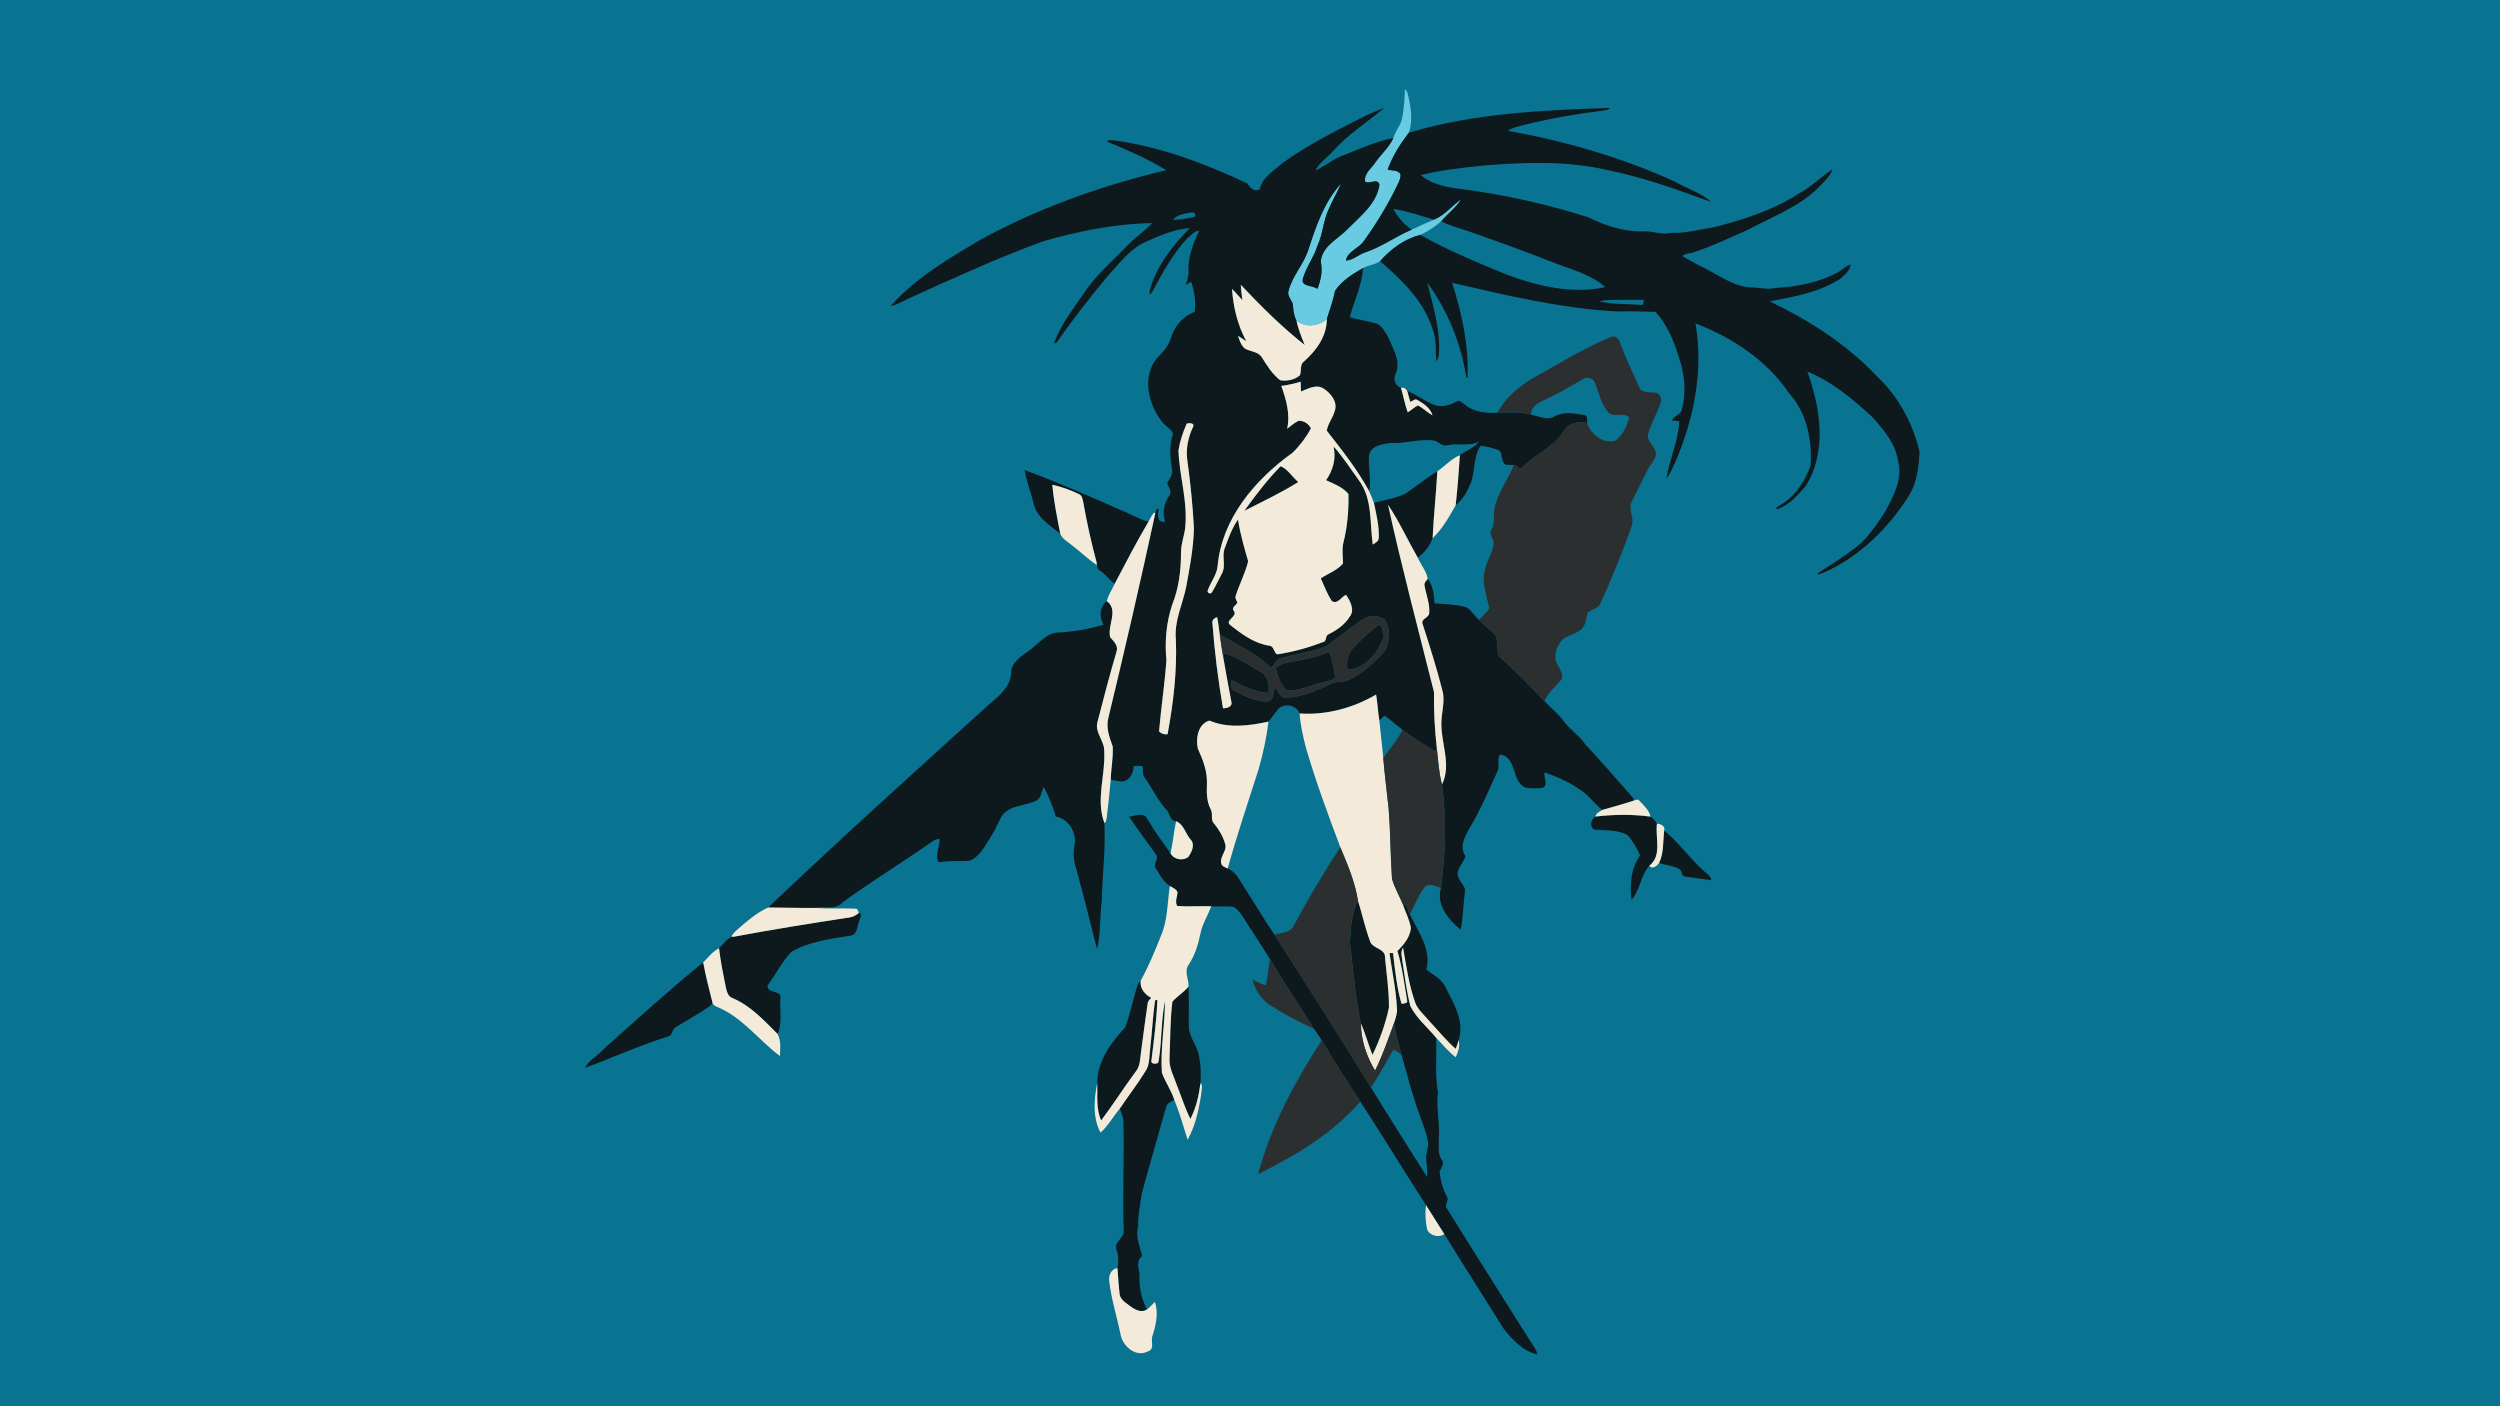 <svg height="1080" width="1920" xmlns="http://www.w3.org/2000/svg">
  <path id="background" d="m0 0h1920v1080h-1920z" fill="#097392"/>
  <g id="transform" transform="translate(0,0) scale(1.00)">
    <path id="color1" d="m0 0v .189l.189-.189zm1078.92 68.57c-.17 7.48-.629 14.98-2.109 22.33-1.1 5.51-5.261 9.7-6.721 15.09-3.23 7.26-9.579 12.539-14.029 19.049-2.99 4.49-8.791 8.451-7.611 14.521 3.47 2.22 9.661-3.34 10.941 2.51-2.17 14.32-14.35 23.669-23.91 33.359-7.46 8.01-20.18 13.34-21.15 25.57 1.69 7.13-.07 14.151-2.481 20.891-3.59-2.9-13.139-1.441-11.189-8.061 2.48-8.84 8.46-16.19 11.08-25.01 4.28-9 4.42-19.27 8.73-28.25 2.8-6.7 6.6-12.92 9.5-19.58-13.05 14.1-19.331 32.84-25.131 50.77-3.61 11.29-12.37 20.151-15.26 31.721-1.39 4.3 3.449 7.279 3.459 11.459.22 3.88.802 7.76 2.592 11.25 6.59 5.58 17.249 4.641 23.359-1.189 2.38-7.17 4.81-14.311 6.34-21.711 5.21-7.74 13.49-12.88 21.48-17.43 4.15-2.24 9.139-2.52 13.039-5.27 8.3-9.34 18.61-17.091 30.92-20.221 5.85-2.61 11.271-6.14 16.051-10.42 5-5.78 11.28-10.429 15.41-16.959-7.11 5.09-12.75 12.37-21.01 15.74-5.74 2.42-11.441 4.91-17.031 7.66-12.46 5.24-23.459 13.54-36.389 17.68-4.79 1.87-8.82 5.721-14.15 6.061 1.21-7.14 9.75-9.261 13.6-14.791 10.14-13.99 19.101-28.871 26.561-44.471.95-2.29 2.21-4.739 1.68-7.289-2.12-3.2-6.551-2.411-9.81-3.291 3.65-10.22 9.66-19.73 16.26-28.34 3.43-9.69 1.591-20.169-.779-29.889-.41-1.33-.89-2.84-2.24-3.49z" fill="#68cbe1"/>
    <path id="color2" d="m1236.311 82.859c-51.74 1.82-104.371 4.03-154.371 19.09-6.6 8.61-12.61 18.12-16.26 28.34 3.26.88 7.691.091 9.81 3.291.53 2.55-.73 4.999-1.68 7.289-7.46 15.6-16.421 30.481-26.561 44.471-3.85 5.53-12.39 7.651-13.6 14.791 5.33-.34 9.36-4.191 14.15-6.061 12.93-4.14 23.929-12.44 36.389-17.68-6.03-4-10.71-9.75-14.27-15.99 10.69 1.68 20.981 5.19 31.301 8.33 8.26-3.37 13.9-10.65 21.01-15.74-4.13 6.53-10.41 11.179-15.41 16.959 6.85 3.49 14.33 5.391 21.58 7.861 21.08 7.35 42.08 14.919 62.85 23.129 14.18 5.64 29.901 9.271 41.641 19.541-25.03 5.58-50.831-.57-74.461-9.09-22.95-9.42-46.01-18.851-67.66-31.021-12.31 3.13-22.62 10.881-30.92 20.221 16.52 14.14 33.1 30.049 40.09 51.279 3.44 8.09 2.51 16.94 3.01 25.48 2.45-2.29 1.941-6.26 2.391-9.34.02-17.41-4.941-34.27-9.221-50.99 15.6 21.32 25.991 46.771 30.021 72.881l.93.17c1.07-24.74-4.38-49.431-11.84-72.891 42.1 9.7 84.489 19.961 127.779 22.041 9.48-.4 19.02.149 28.51.279 8.43 9.45 13.71 21.351 17.4 33.381 4.91 13.82 6.679 29.19 2.199 43.33-2.13 2.48-5.5 3.7-7.09 6.67 1.88.25 3.782.359 5.682.639-.74 15.01-7.41 28.98-9.82 43.67 2.96-3.14 4.24-7.42 6.24-11.16 14.6-33.57 22.428-71.23 15.988-107.67 28.17 10.73 54.722 28.351 71.852 53.551 13.55 14.99 18.049 36.169 16.539 55.879-4.52 12.05-11.92 23.731-23.4 30.201-.83.93-4.559 2.089-2.049 3.029 9.04-3.08 15.409-10.619 21.559-17.529 16.82-26.46 11.471-60.15 1.461-88.09 18.75 7.54 34.47 20.799 49.24 34.279 9.1 9.79 18.32 20.721 20.43 34.391 3.69 13.82-3.629 27.06-9.949 38.84-5.26 8.47-11.131 16.67-18.051 23.85-10.23 8.67-21.691 15.771-32.961 22.951-2.69 2.49 1.84.76 3.15.35 27.89-12.05 50.34-34.39 66.4-59.82 6.04-9.97 7.221-21.829 7.891-33.189-5.13-22.07-16.381-42.751-32.98-58.301-23.08-24.49-51.93-42.811-82.1-57.311 18.56-3.54 37.82-6.869 54.01-17.219 3.3-3.07 7.719-6.212 8.039-11.102-3.54 1.1-6.059 3.982-9.219 5.762-14.61 7.98-31.27 11.279-47.75 12.219-5.42 1.28-10.86.361-16.27-.289-13.95.48-25.9-7.97-37.65-14.34-6.28-2.85-12.241-6.33-18.221-9.74 2.06-2.35 5.73-1.871 8.49-2.951 14.62-4.64 28.39-11.51 42.42-17.6 19.01-10.21 40.219-17.79 55.279-33.9 3.39-3.65 7.47-7.139 8.9-12.109-8.82 5.6-16.151 13.451-25.48 18.381-19.73 12.86-42.45 20.079-65.09 25.869-11.17 1.68-22.169 5.029-33.559 4.359-7.12 2-13.94-1.71-21.07-1.08-14.74.37-29.041-4.319-42.111-10.779-32.24-10.3-65.439-17.659-99.019-21.949-10.5-1.03-21.459-3.711-29.789-10.461 15.99-4.05 32.479-5.78 48.869-7.43 31.46-2.58 63.64-3.67 94.65 3.52 27.29 5.51 53.53 14.99 79.59 24.51-7.82-7.29-18.74-10.179-27.83-15.639-40.8-18.6-84.24-31.091-128.31-39.041 3.96-2.76 8.871-3.38 13.391-4.76 20.11-4.89 40.54-8.42 61.08-10.93 1.33-.33 3.171-.371 3.811-1.881zm-173.191.021c-5.07 1.72-9.909 4.069-14.789 6.219-21.59 11.02-43.461 21.801-63.211 35.961-6.66 6.08-15.669 10.929-17.719 20.469-4.47 1.76-7.35-1.179-9.4-4.629-32.69-15.37-67.02-28.38-103.02-33.18-1.29.1-6.701-.52-3.871 1.42 15.28 6.22 30.491 13 44.611 21.57-49.26 11.66-97.401 28.799-141.961 52.949-24.8 14.72-50.469 29.579-69.789 51.369 5.79-1.12 10.699-4.519 16.049-6.789 33.32-15.13 66.7-30.34 101.09-42.93 27.21-7.81 55.421-13.551 83.781-13.971-5.46 5.74-12.061 10.29-17.721 15.82-10.61 11.42-22.76 21.44-32 34.09-9 13.24-19.181 25.921-25.221 40.891-.88 2.67 1.591 1.38 2.211-.09 11.91-16.92 24.62-33.272 37.85-49.182 8.41-9.12 15.941-19.599 26.971-25.789 11.77-5.36 23.789-10.92 36.889-11.92-13.3 13.35-25.409 28.84-30.699 47.25-.2 1.39-1.171 4.8 1.199 2.77 7.82-14.55 15.722-29.439 27.012-41.689 3.05-2.25 5.46-6.07 9.51-6.41-4.33 9.75-8.66 20-8.17 30.92.42 3.75-1.11 7.241-1.98 10.801 1.35-.78 2.671-1.641 4.061-2.391 2.58 7.36 3.699 15.281 2.689 23.051-8.24 3.19-14.839 10.059-17.689 18.439-1.69 7.03-6.451 12.53-11.521 17.41-11.17 14.1-6.44 34.43 3.5 47.83 2.6 3.69 7.12 5.819 9.17 9.859-3.31 8.96-2.26 18.78-.84 28.01.68 3.85-1.98 6.819-3.67 9.939.76 3.3 4.191 6.831 1.381 10.031-3.9 5.61-5.35 13.029-2.99 19.549-6.29 1.37-6-5.449-4.93-9.609-2.18-.75-2.121 1.87-2.631 3.26-11.36 52.49-23.439 104.831-36.029 157.041-2.02 7.59.801 15.018 3.311 22.068.56 8.51-1.36 16.991-1.5 25.521 3.22.65 6.489 1.439 9.809 1.299 5.08-1.44 7.86-6.629 7.66-11.689 2.31-.35 4.68-.34 7-.01.5 2.83-.349 6.08 1.381 8.58 6.1 8.38 10.279 17.98 17.449 25.48 2.02 2.98 2.41 7.94 6.84 8.27 5.89 2.11 7.261 9.5 11.131 13.93 3.76 3.96.969 9.381-1.461 13.211-4.12 3.68-11.32 2.349-13.91-2.561-6.17-8.63-12.5-17.161-17.77-26.371-2.8-5.51-9.419-2.269-14.039-1.779 6.52 9.89 13.77 19.33 20.6 29.02 2.73 3.3-2.58 7.32.01 10.82 2.89 4.88 5.809 10.25 10.689 13.41 2.07 1.38 5.02 2.309 5.9 4.869-.19 3.49-2.18 7.171-.24 10.521 8.68.62 17.411-.101 26.111.229 5.78.38 11.619-.339 17.359.461 4.11 2.84 6.909 7.15 9.369 11.42 6.11 9.65 12.551 19.101 18.451 28.881 10.67 18.04 22.53 35.36 33.6 53.16 2.01 3.03 4.319 5.869 6.119 9.049 9.37 15.96 19.401 31.55 29.611 46.98 17.11 26.38 33.489 53.23 50.529 79.66 4.64 7.42 9.339 14.799 14.02 22.189 15.08 24.43 30.53 48.64 45.76 72.98 6.8 8.34 14.801 17.039 25.791 19.379-.9-3.61-3.301-6.529-5.201-9.639-21.4-33.96-42.94-67.841-64.09-101.961-3.03-3.05 1.822-6.59-.398-9.75-3.01-5.63-4.701-11.889-5.541-18.189.33-3.32 4.279-6.47 1.779-9.85-3.47-4.6-2.229-10.471-2.379-15.811 1.04-12.07-2.23-23.89-.65-35.98-2.44-13.85-.889-28.009-1.369-42.029-6.65-7.95-14.94-14.831-19.75-24.131-2.97-11.09-4.21-22.578-6.09-33.898-.29-3.66-1.941-7.821.439-11.111 2.57 14.45 4.529 29.15 9.629 43.01 2.38 5.25 6.97 8.991 10.57 13.381 6.69 7.13 12.83 14.85 20.24 21.26.91-2.19 1.581-4.47 2.221-6.74 4.8-14.25-3.821-28.33-10.191-40.65-2.85-6.43-9.389-9.389-14.629-13.439 4.17-15.54-6.38-29.191-12.67-42.471-1.66-2.44-1.69-7.65-5.34-7.6 2.05 6.08 5.229 11.901 6.189 18.301-.79 7.03-5.479 12.709-10.369 17.469 3.65 12.11 5.3 25.212 7.43 37.842.87 2.52-2.661 2.459-4.301 2.689-3.69-12.67-4.93-25.901-6.51-38.951l-2.68.041c1.99 14.31 5.07 28.53 5.76 43 .13 3.79-1.249 7.37-2.359 10.93 1.12 8.07 3.56 15.88 5.67 23.73 4.34 15.48 8.379 31.079 13.889 46.219 2.37 7.01 5.451 13.87 6.621 21.24.72 4.57-2.13 8.84-1.43 13.42.57 4.42 1.059 8.891.639 13.361-14.45-22.85-29-45.67-43.1-68.74-24.2-39.34-48.959-78.35-73.959-117.17-8.15-11.88-15.4-24.35-23.26-36.42-3.53-5.38-6.371-12.041-12.781-14.561-1.92-.98-4.63-1.631-4.99-4.141-1.18-5.22 4.73-9.368 3.08-14.648-1.62-5.79-4.719-11.071-8.529-15.691-3.09-3.03-.451-7.76-2.721-11.23-3.04-5.98-3.05-12.779-2.76-19.309.34-9.45-3.02-18.47-6.93-26.9-1.92-7.87.071-19.16 8.801-21.65 14.46 6.1 30.508 4.041 45.398.781 2.27-2.78 4.341-5.711 6.561-8.541 4.03-6.25 14.929-4.721 17.359 2.279 20.51 1.41 41.08-4.219 58.74-14.529 1.12 6.62 1.38 13.36 2.49 19.99 1.28-1.36 2.579-2.74 4.189-3.74 4.7 3.47 9.151 7.31 13.721 10.99 7.91 6 16.361 11.28 24.891 16.34.34-.5 1.019-1.48 1.359-1.98-1.6-14.42-2.48-28.93-2.18-43.41-12.04-47.89-24.74-95.719-35.33-143.959 8.68 12.92 15.109 27.229 22.869 40.719 4.98-3.96 9.181-8.929 11.371-14.979.78-17.18 2.711-34.291 3.641-51.471-8.29 5.18-15.951 11.29-23.971 16.85-7.66 4.07-16.47 5.081-24.74 7.371 1.84 8.81 4.1 17.729 3.74 26.799-.01 2.68-2.561 4.13-4.631 5.23-2.38-16.63-.069-35.44-10.879-49.57-6.22-8.71-12.06-17.779-19.25-25.719 2.15 9.25-.381 18.268-5.721 25.908 6.05 2.87 12.81 5.232 17.18 10.602.27 12.49-.779 25.18-3.879 37.34-1.31 5.28-.311 10.689-.311 16.029-4.46 5.34-11.391 7.659-17.051 11.439 2.59 5.8 4.951 11.84 8.311 17.24 4.62 3.31 7.301-3.24 11.141-4.6 3.04 4.71 6.949 11.57 2.779 16.75-3.85 6.21-9.97 10.441-16.41 13.631-2.61 1.07-.99 5.239-3.99 5.879-11.35 4.32-23.199 7.601-35.209 9.461-2.71-1-2.46-6.341-6-6.631-11.53-1.65-21.239-8.829-30.109-15.869-4.69-3.54 5.789-6.55 2.789-10.74-2.26-2.65 1.369-4.289 2.609-6.359-.41-1.71-1.899-3.272-1.359-5.092 2.82-9.08 7.47-17.619 9.67-26.859-3.08-10.54-6.14-21.139-7.82-32.039-4.6 6.63-7.32 14.339-10.08 21.859-2.67 6.3 1.141 13.45-2.219 19.57-2.53 4.88-4.951 9.83-7.711 14.58-1.01 1.78-4.09.23-3.17-1.73 2.21-6.21 6.78-11.559 7.52-18.289 3.12-36.58 28.82-66.672 57.58-87.262 5.61-5.42 10.45-11.839 14.1-18.729-1.64-3.5-5.659-6.061-9.529-5.781-3.26 1.47-5.82 4.051-8.75 6.031 2.58-11.24-.771-22.31-4.471-32.82 5.05-.65 9.981-1.84 14.871-3.25.17 2.5.08 5.019.23 7.539 5.26-1.99 11.27-5.72 16.84-2.58 5.89 3.51 11.8 10.68 8.99 17.9-1.49 5.11-5.191 9.47-6.021 14.74 11.64 14.85 23.442 29.751 32.512 46.391 1.89-8.98-.832-17.981-.102-26.941.95-7.93 9.861-8.98 16.201-10 11.48.73 22.739-3.56 34.219-1.77 3.31 1.26 6.05 4.681 9.99 3.471 8.12-1.99 16.741 1.5 24.311-3-3.69 4.99-10.011 7.05-14.891 10.67-.79 12.83-1.839 25.64-3.229 38.42 5.7-4.36 9.009-10.931 11.809-17.371 3.15-9.19 1.66-20.1 7.35-28.34 4.98.74 10.12 1.681 14.66 3.961 2.24 3.05.991 8.209 4.441 10.629 2.12.27 4.26.151 6.41.281 2.52-.49 3.939 4.379 6.289 1.939 9.88-10.05 23.88-15.309 31.77-27.439 3.59-6.28 11.411-8.791 18.201-6.711-.18-2.1.929-5.47-1.891-6.17-7.68-1.08-15.95-3.06-23.15 1.01-5.8 3.59-12.06-.348-17.99-1.318-8.42-2.28-17.179-2.001-25.799-1.531-8.6.6-18.031-.36-24.891-6.09-1.97-1.19-4.149-4.21-6.609-2.43-5.21 2.9-11.76 4.839-17.5 2.369-7.07-2.89-13.19-7.689-20.26-10.559l.209.879c.7 2.52 1.269 5.081 2.109 7.561 1.82-.59 3.662-2.911 5.602-1.391 4.77 2.77 9.78 6.16 11.49 11.73-3.99-2.18-7.191-5.541-11.211-7.631-2.85 1.42-5.149 3.69-7.859 5.33-2.2-6.12-3.35-12.54-5.18-18.76-4.75-1.91-6.111-6.58-3.951-11.16 3.93-9.78-2.229-18.989-5.869-27.709-2.09-4.01-4.621-8.201-8.611-10.541-6.94-1.81-14.05-3.009-20.99-4.859 3.48-12.55 9.391-24.681 10.271-37.811-7.99 4.55-16.27 9.69-21.48 17.43-1.53 7.4-3.96 14.541-6.34 21.711.04 13.22-8.009 24.111-17.439 32.551-3.61 2.55-1.751 7.349-3.301 10.779-4.07 3.42-9.92 4.599-15.08 3.709-5.89-4.6-10.07-11.049-13.92-17.379-2.77-4.68-8.78-4.531-13.07-6.881-3.04-2.42-4.199-6.349-5.379-9.879 2.17 1.31 4.219 2.809 6.359 4.199-6.64-12.37-10.071-26.239-10.971-40.199 2.84 2.69 5.241 5.79 7.971 8.59-.43-3.91-1.091-7.8-1.211-11.74 15.42 16.35 31.401 32.33 49.111 46.23-2.56-6.12-4.99-12.301-6.43-18.791-1.79-3.49-2.372-7.37-2.592-11.25-.01-4.18-4.849-7.159-3.459-11.459 2.89-11.57 11.65-20.431 15.26-31.721 5.8-17.93 12.081-36.67 25.131-50.77-2.9 6.66-6.7 12.88-9.5 19.58-4.31 8.98-4.45 19.25-8.73 28.25-2.62 8.82-8.6 16.17-11.08 25.01-1.95 6.62 7.599 5.161 11.189 8.061 2.41-6.74 4.17-13.761 2.481-20.891.97-12.23 13.69-17.56 21.15-25.57 9.56-9.69 21.74-19.039 23.91-33.359-1.28-5.85-7.471-.29-10.941-2.51-1.18-6.07 4.621-10.031 7.611-14.521 4.45-6.51 10.799-11.789 14.029-19.049-12.79 2.55-25 7.871-37.07 12.811-8.35 2.6-14.99 8.569-22.84 12.209 3-6.03 8.78-9.771 13.27-14.561 11.47-13.1 26.47-22.498 39.67-33.568zm-147.467 80.301c1.745.031 2.997.72 1.979 3.258-5.46 1.3-11.04 2.39-16.66 2.33 2.6-3.6 7.359-4.229 11.389-5.189 1.02-.199 2.246-.417 3.293-.398zm328.051 67.045c6.268-.028 12.548.16 18.816.004-.15 1.34-.38 2.68-.74 3.99-11.27-.86-22.718-.18-33.818-2.84 1.46-.31 2.959-.55 4.479-.75 3.746-.292 7.503-.388 11.264-.404zm-330.621 94.801c1.911-.11 4.136.41 3.318 2.562-3.94 8.15-5.86 17.371-4.48 26.381 2.42 17.26 4.101 34.62 5.051 52.02-.46 15.14-3.26 30.07-6.01 44.93-2.76 13.32-9.23 26.14-7.91 40.08 1.02 24.45-1.92 48.84-6.33 72.84-2.39.46-4.9-.359-6.57-2.109 1.58-18.25 4.36-36.441 5.66-54.721-1.43-14.35-.091-29.03 4.479-42.73 5.13-12.77 6.77-26.67 6.74-40.35.04-5.8 2.05-11.31 3-16.98 2.69-20.53-4.279-40.579-4.979-60.979 1.1-7.11 3.47-14.08 6.35-20.66.443-.14 1.045-.246 1.682-.283zm70.367 33.082c-10.24 10.51-19.239 22.27-27.779 34.17 13.94-7.03 28.15-13.829 41.41-22.059-4.5-3.76-8.681-10.611-13.631-12.111zm-196.559 2.9c1.47 8.25 4.37 16.151 6.6 24.201 1.69 11.42 12.42 17.989 20.76 24.609-2.34-12.46-5.031-24.911-6.051-37.561 7.02 1.63 13.931 4.011 20.391 7.211 2.64 1.07 2.85 4.168 3.41 6.568 2.73 15.42 6.119 30.722 10.189 45.842.63 2.2.091 5.189 2.541 6.379 4.44 2.61 7.129 7.21 11.389 10.02 8.38-16.02 16.76-32.048 25.91-47.648-6.48-1.6-12.189-5.101-18.299-7.631-25.41-11.13-50.79-22.44-76.84-31.99zm309.639 83.48c-1.19 1.6-3.079 3.229-2.449 5.459 1.19 6.91 4.131 13.631 3.551 20.771.03 3.8-6.811 4.41-5.021 8.67 5.47 16.82 10.74 33.739 15.15 50.879 2.26 8.2-.669 16.461-.779 24.701-.44 15.93 7.95 32.08.5 47.49 3.54 26.34 2.569 53.059-.781 79.369-3.89 12.94 5.661 24.65 15.191 32.17 1.75-10.24 2-20.68 3.35-30.98-1.37-3.98-5.061-6.94-5.801-11.26-.31-5.45 5.07-9.53 5.98-14.42-5.07-7.13-.141-15.14 3.369-21.68 8.29-13.69 14.461-28.49 21.102-43 2.45-4.15-.771-9.32 2.279-13.23 12.89 1.98 8.51 20.429 19.17 25.439 4.37.83 8.95.732 13.35.102 4.97-1.93.54-7.901 1.51-11.771 9.61 3.34 19.031 7.391 27.371 13.311 6.6 4.1 10.86 10.84 16.99 15.51 8.16-2.32 16.36-4.53 24.4-7.24-.88-2.96-3.591-4.829-5.361-7.229-10.68-12.01-21.059-24.29-32.139-35.9-4.62-6.92-11.99-11.361-16.82-18.111-4.07-5.76-9.74-10.06-14.59-15.09-11.07-12.04-22.691-23.65-34.861-34.52-2.01-5.16-.2-11.259-2.76-16.299-3.89-4.19-8.649-7.492-12.629-11.592-3.49-2.86-5.561-7.229-9.461-9.539-7.92-2.62-16.419-2.25-24.609-3.18-.45-6.59-1.101-13.35-5.201-18.83zm-246.479 17.16c-5.9 4.48-5.791 12.069-2.551 18.109-11.82 3.58-24.08 5.61-36.42 6.1-8.71 1.45-14.1 9.381-21.09 14.031-5.7 4.34-13.761 8.85-13.371 17.08-.65 10.15-8.928 17.32-16.238 23.34-57.2 51.84-114.581 103.559-170.441 156.639 12.27.04 24.541.48 36.811.33 6.74-1.76 15.24 2.051 20.23-4.199 22.49-16.39 46.32-30.859 69.08-46.869 1.65-1.13 3.569-1.762 5.539-2.092.3 5.94-3.88 12.99-.58 18.16 7.86-1.57 15.87-.509 23.77-1.279 8.16-3.33 11.941-11.98 16.471-18.92 3.61-5.28 5.52-11.511 9.1-16.791 6.42-6.84 16.591-6.47 24.701-10 4.6-1.74 4.789-7.229 6.439-11.139 3.83 7.37 7.15 14.929 9.34 22.939 10.3 1.81 16.73 13.21 14.23 23.16-1.32 6.52.159 13.129 2.129 19.359 5.29 19.25 10.06 38.65 14.98 57.98l.721.35c2.38-11.83 1.71-24.05 3.26-35.99.44-19.97 3.03-39.928 2.01-59.898-6.78-17.95.941-36.711-.119-55.111.31-7.85-7.281-14.149-5.271-22.119 4.61-18.17 9.431-36.291 14.691-54.281 1.69-4.64-2.201-8.059-4.891-11.189-2.21-9.19 6.741-20.789-2.529-27.699zm204.195 11.523c3.196-.091 6.462.83 9.055 2.557 4.68 6.9 4.008 16.19.898 23.59-7.95 9.04-17.119 17.429-28.059 22.699-4.58 2.37-10.1.94-14.66 3.34-10.69 5.36-22.281 10.221-34.381 10.311-4.74.09-5.159-5.4-7.939-7.93-1.51 3.78-.6 10.849-6.27 10.939-9.04.11-17.43-4.33-25.25-8.4-3.19-1.35-2.64-5.209-1.65-7.859 8.84 4.51 18.09 9.239 28.16 9.859.97-5.97-.191-13.339-6.111-16.359-9-5.29-17.83-11.459-28.02-14.189-.12.86-.38 2.589-.5 3.449 1.88 11.35 4.141 22.631 6.191 33.951 1.01 3.72-3.661 4.89-6.451 4.84-3.74-21.49-6.43-43.182-8.1-64.932-.59-2.5 1.259-4.56 3.619-5.01.96 4.34 1.301 8.791 1.961 13.191 13.28 8.31 28.41 14.239 39.34 25.809 2.82-1.89 3.56-6.449 7.26-7.469 11.64-3.18 23.759-4.911 35.109-9.041 9.58-7.06 18.901-14.549 28.811-21.199 2.056-1.391 4.5-2.075 6.986-2.146zm4.953 6.736c-6.91 4.58-12.919 10.61-18.789 16.49-4.71 4.6-6.929 11.399-5.529 17.879 14.03-.58 24.088-13.749 27.979-25.959-1.16-2.62-.75-7.85-3.66-8.41zm-38.299 20.85c-.38.11-1.151.341-1.541.451-6.38 3.03-13.409 4.139-20.229 5.729-6.56 1.42-14.25 1.251-19.41 6.131 1.57 6.07 3.678 12.659 8.398 17.029 9.88 1.11 19.061-4.349 28.611-6.209 3.03-1.37 9.94-.79 8.4-5.75-1.11-5.85-1.831-11.901-4.231-17.381zm225.584 125.061c-7.084.018-14.169.481-21.174 1.311-3.34 2.26-4.941 7.218-1.131 9.908 8.54.92 17.9.032 25.68 4.182 4.07 4.57 7.321 10.089 9.721 15.719-7.06 10.01-8.02 22.33-6.57 34.18 6.59-7.59 7.07-18.94 13.67-26.27 10.07-7.72 4.351-21.67 5.871-32.33-1.14-2.16-3.07-3.8-4.9-5.34-7-.95-14.082-1.377-21.166-1.359zm31.605 12.109c-.97 8.3-.17 17.12-3.9 24.83 5.09 1.74 10.731 1.95 15.471 4.66 2.59 1.1 1.28 5.609 4.42 5.779 6.71 1 13.45 1.851 20.17 2.801-.44-3.35-3.8-5.07-5.91-7.34-10.9-9.49-18.88-21.73-30.25-30.73zm-235.23 53.5c-4.7 10.1-5.789 21.59-6.129 32.6 2.49 20.69 4.029 41.61 8.459 61.99 3.52 7.84 5.62 16.22 8.9 24.16 5.52-11.57 9.991-23.819 12.621-36.369.12-12.86-1.871-25.68-3.021-38.48.29-7.12-9.56-6.46-11.49-12.49-3.81-10.24-6.12-20.98-9.34-31.41zm-382.738 9.799c-.15-.01-.321-.004-.512.021-2.12 1.5-4.329 3.02-6.969 3.33-29.55 4.53-59.091 9.231-88.471 14.721-5.59.27-8.249 5.638-11.939 8.988 1.1 9.59 2.99 19.071 4.92 28.531.88 3.59 1.309 8.23 5.369 9.67 13.89 5.8 24.26 17.179 34.68 27.629 3.86-8.48 1.421-18.158 2.141-27.148 1.53-6.87-11.29-3.78-9.74-10.4 6.41-8.29 10.89-18.151 18.27-25.621 13.78-7.91 29.992-9.89 45.432-12.42 5.43-.85 4.879-7.719 6.789-11.689.206-1.556 2.285-5.459.031-5.611zm-120.092 37.932c-26.06 21.08-50.87 43.759-75.85 66.029-4.69 5.36-11.54 8.61-15.1 15 21.26-7.77 42.101-17.32 63.811-24.09 3.74-.65 3.01-5.499 5.92-7.139 8.06-4.97 16.36-9.561 24.25-14.791 1.55-1.21 3.66-2.22 4.1-4.32-2.65-10.17-5.131-20.379-7.131-30.689zm335.971 14.119c-1.47.9-2.09 2.601-2.65 4.141-3.26 10.5-5.349 21.449-9.279 31.689-10.91 11.73-21.339 25.851-21.359 42.621.28 9.59-1.062 19.76 2.988 28.77 9.2-12.19 17.341-25.16 26.461-37.41 3.51-4.17 3.449-9.829 4.129-14.949 1.55-12.32 3.301-24.62 5.021-36.92.08-2.05 1.479-3.5 2.859-4.83-4.91-2.6-8.79-7.221-8.17-13.111zm36.73 4.48c-3.55 4.45-8.73 7.33-12.33 11.58-1.77 14.12-1.539 28.44-2.189 42.66-.7 7.8 3.428 14.75 5.818 21.91 3.37 8.48 6.131 17.241 10.131 25.471 4.52-8.49 6.59-18.141 7.82-27.611.3-6.56.39-13.16-1.02-19.6-.75-8.33-7.391-14.781-7.961-23.131-.23-10.43.42-20.869-.27-31.279zm-23.9 10.121l-1.721.398c-1.76 12.23-2.32 24.64-3.75 36.92-.79 5.65-.22 11.83-3.25 16.91-6.19 10.1-13.5 19.441-20.07 29.281 1.07 3.18 2.56 6.299 2.74 9.709.74 27.98-.75 55.971.24 83.951.69 5.66-7.57 8.529-5.59 14.479 1.71 4.66 1.681 9.59.791 14.42.39 6.37.899 12.742 1.549 19.102.12 4.85 4.81 7.399 8.18 10.049 3.62 2.66 8.73 5.53 13 2.5-4.6-8.34-6.298-18.079-5.818-27.529-.96-4.7-2.481-9.92 1.979-13.35-1.58-7.37-5.29-15.031-2.99-22.801-.31-8.49 1.57-16.82 2.74-25.18 5.96-22.19 12.5-44.229 18.66-66.359.58-3.2 3.891-4.221 6.291-5.711-2.22-7.37-6.961-13.65-9.471-20.84-1.33-18.4 2.41-36.771 2.35-55.141-3.02 15.11-2.29 30.85-4.83 46.08.07 3.23-6.9 2.86-5.49-.73 1.8-15.34 3.941-30.698 4.461-46.158z" fill="#0d191c"/>
    <path id="color3" d="m952.949 218.75c.12 3.94.781 7.83 1.211 11.74-2.73-2.8-5.131-5.9-7.971-8.59.9 13.96 4.331 27.829 10.971 40.199-2.14-1.39-4.189-2.889-6.359-4.199 1.18 3.53 2.339 7.459 5.379 9.879 4.29 2.35 10.3 2.201 13.07 6.881 3.85 6.33 8.03 12.779 13.92 17.379 5.16.89 11.01-.289 15.08-3.709 1.55-3.43-.309-8.229 3.301-10.779 9.43-8.44 17.479-19.331 17.439-32.551-6.11 5.83-16.769 6.769-23.359 1.189 1.44 6.49 3.87 12.671 6.43 18.791-17.71-13.9-33.691-29.88-49.111-46.23zm45.961 74.4c-4.89 1.41-9.821 2.6-14.871 3.25 3.7 10.51 7.051 21.58 4.471 32.82 2.93-1.98 5.49-4.561 8.75-6.031 3.87-.28 7.889 2.281 9.529 5.781-3.65 6.89-8.49 13.309-14.1 18.729-28.76 20.59-54.46 50.682-57.58 87.262-.74 6.73-5.31 12.079-7.52 18.289-.92 1.96 2.16 3.51 3.17 1.73 2.76-4.75 5.181-9.7 7.711-14.58 3.36-6.12-.451-13.27 2.219-19.57 2.76-7.52 5.48-15.229 10.08-21.859 1.68 10.9 4.74 21.499 7.82 32.039-2.2 9.24-6.85 17.779-9.67 26.859-.54 1.82.949 3.382 1.359 5.092-1.24 2.07-4.869 3.709-2.609 6.359 3 4.19-7.479 7.2-2.789 10.74 8.87 7.04 18.579 14.219 30.109 15.869 3.54.29 3.29 5.631 6 6.631 12.01-1.86 23.859-5.141 35.209-9.461 3-.64 1.38-4.809 3.99-5.879 6.44-3.19 12.56-7.421 16.41-13.631 4.17-5.18.261-12.04-2.779-16.75-3.84 1.36-6.521 7.91-11.141 4.6-3.36-5.4-5.721-11.44-8.311-17.24 5.66-3.78 12.591-6.099 17.051-11.439 0-5.34-.999-10.749.311-16.029 3.1-12.16 4.149-24.85 3.879-37.34-4.37-5.37-11.13-7.732-17.18-10.602 5.34-7.64 7.871-16.658 5.721-25.908 7.19 7.94 13.03 17.009 19.25 25.719 10.81 14.13 8.499 32.94 10.879 49.57 2.07-1.1 4.621-2.55 4.631-5.23.36-9.07-1.9-17.989-3.74-26.799-1.13-3.05-2.399-6.03-3.709-9-9.07-16.64-20.872-31.541-32.512-46.391.83-5.27 4.532-9.63 6.021-14.74 2.81-7.22-3.1-14.39-8.99-17.9-5.57-3.14-11.58.59-16.84 2.58-.15-2.52-.06-5.039-.23-7.539zm78.369 4.6c-.415-.015-.855.043-1.318.189 1.83 6.22 2.98 12.64 5.18 18.76 2.71-1.64 5.009-3.91 7.859-5.33 4.02 2.09 7.221 5.451 11.211 7.631-1.71-5.57-6.72-8.96-11.49-11.73-1.94-1.52-3.782.801-5.602 1.391-.84-2.48-1.409-5.041-2.109-7.561-.609-1.82-1.931-3.283-3.731-3.35zm-164.197 27.277c-.637.037-1.239.143-1.682.283-2.88 6.58-5.25 13.55-6.35 20.66.7 20.4 7.669 40.449 4.979 60.979-.95 5.67-2.96 11.18-3 16.98.03 13.68-1.61 27.58-6.74 40.35-4.57 13.7-5.909 28.38-4.479 42.73-1.3 18.28-4.08 36.471-5.66 54.721 1.67 1.75 4.18 2.569 6.57 2.109 4.41-24 7.35-48.39 6.33-72.84-1.32-13.94 5.15-26.76 7.91-40.08 2.75-14.86 5.55-29.79 6.01-44.93-.95-17.4-2.631-34.76-5.051-52.02-1.38-9.01.54-18.231 4.48-26.381.818-2.152-1.408-2.673-3.318-2.562zm208.107 24.543c-6.62 2.76-11.429 8.39-17.309 12.35-.93 17.18-2.861 34.291-3.641 51.471 7.49-7.23 12.721-16.36 17.721-25.4 1.39-12.78 2.439-25.59 3.229-38.42zm-137.74 8.539c4.95 1.5 9.131 8.351 13.631 12.111-13.26 8.23-27.47 15.029-41.41 22.059 8.54-11.9 17.539-23.66 27.779-34.17zm-175.25 14.15c1.02 12.65 3.711 25.101 6.051 37.561 1.28 3.99 5.49 5.87 8.42 8.52 6.74 4.99 12.709 11.01 19.689 15.65-.04-.53-.13-1.579-.17-2.109-4.07-15.12-7.459-30.422-10.189-45.842-.56-2.4-.77-5.498-3.41-6.568-6.46-3.2-13.371-5.581-20.391-7.211zm257.801 15.391c10.59 48.24 23.29 96.069 35.33 143.959-.3 14.48.58 28.99 2.18 43.41 1.1 9.17 1.451 18.511 3.971 27.441 7.45-15.41-.94-31.56-.5-47.49.11-8.24 3.039-16.501.779-24.701-4.41-17.14-9.68-34.059-15.15-50.879-1.79-4.26 5.051-4.87 5.021-8.67.58-7.14-2.361-13.861-3.551-20.771-.63-2.23 1.259-3.859 2.449-5.459-1.16-5.95-5.26-10.681-7.66-16.121-7.76-13.49-14.189-27.799-22.869-40.719zm-179.201 6.096c-1.285-.167-3.755 5.17-4.77 6.885-9.15 15.6-17.53 31.628-25.91 47.648-2 4.44-4.968 8.601-6.068 13.371 9.27 6.91.319 18.509 2.529 27.699 2.69 3.13 6.581 6.549 4.891 11.189-5.26 17.99-10.081 36.111-14.691 54.281-2.01 7.97 5.581 14.269 5.271 22.119 1.06 18.4-6.661 37.161.119 55.111 1.5-.75 1.431-2.67 1.791-4.08 1.14-9.71 2.26-19.42 3.09-29.16.14-8.53 2.06-17.011 1.5-25.521-2.51-7.05-5.331-14.478-3.311-22.068 12.59-52.21 24.669-104.551 36.029-157.041-.128-.275-.287-.41-.471-.434zm47.98 80.283c-2.36.45-4.209 2.51-3.619 5.01 1.67 21.75 4.36 43.442 8.1 64.932 2.79.05 7.461-1.12 6.451-4.84-2.05-11.32-4.311-22.601-6.191-33.951-1.01-5.98-1.949-11.959-2.779-17.959-.66-4.4-1.001-8.851-1.961-13.191zm122.08 59.391c-17.66 10.31-38.23 15.939-58.74 14.529.49 8.86 2.631 17.52 4.771 26.09 7.57 25.97 16.95 51.36 26.49 76.66 5.52 13.2 11.239 26.49 13.479 40.73 3.22 10.43 5.53 21.17 9.34 31.41 1.93 6.03 11.78 5.37 11.49 12.49 1.15 12.8 3.141 25.62 3.021 38.48-2.63 12.55-7.101 24.799-12.621 36.369-3.28-7.94-5.38-16.32-8.9-24.16.06 12.77 4.34 25.321 10.85 36.211 5.85-11.66 10.011-24.091 14.521-36.311 1.11-3.56 2.489-7.14 2.359-10.93-.69-14.47-3.77-28.69-5.76-43l2.68-.041c1.58 13.05 2.82 26.281 6.51 38.951 1.64-.23 5.171-.169 4.301-2.689-2.13-12.63-3.78-25.732-7.43-37.842 4.89-4.76 9.579-10.439 10.369-17.469-.96-6.4-4.139-12.221-6.189-18.301-2.64-6.61-6.43-12.81-8.33-19.66-1.23-17.81-1.171-35.69-2.551-53.49-1.42-13.12-3.06-26.209-4.18-39.359-.89-9.57-2-19.12-2.99-28.68-1.11-6.63-1.37-13.37-2.49-19.99zm-128.059 20.01c-8.73 2.49-10.721 13.78-8.801 21.65 3.91 8.43 7.27 17.45 6.93 26.9-.29 6.53-.28 13.329 2.76 19.309 2.27 3.47-.369 8.2 2.721 11.23 3.81 4.62 6.909 9.901 8.529 15.691 1.65 5.28-4.26 9.428-3.08 14.648.36 2.51 3.07 3.161 4.99 4.141 7.17-25.69 15.681-50.981 23.811-76.381 3.44-11.92 6.009-24.088 7.539-36.408-14.89 3.26-30.938 5.319-45.398-.781zm328.867 60.686c-.868-.049-1.857.445-2.707.664-8.04 2.71-16.24 4.92-24.4 7.24-1.96 1.27-4.97 2.571-5.25 5.111 14.01-1.66 28.34-1.851 42.34.049-1.07-5.03-5.271-8.579-8.611-12.209-.375-.6-.851-.826-1.371-.855zm-354.479 16.625c-1.64 8.15-2.42 16.46-4.24 24.58 2.59 4.91 9.79 6.241 13.91 2.561 2.43-3.83 5.221-9.251 1.461-13.211-3.87-4.43-5.241-11.82-11.131-13.93zm369.361 1.779c-1.52 10.66 4.199 24.61-5.871 32.33 2.16 3.25 5.95.18 7.51-2.09 3.73-7.71 2.93-16.53 3.9-24.83 1.08-3.5-2.669-5.25-5.539-5.41zm-374.111 47.9c-1.97 12.77-1.539 26.19-6.809 38.23-4.64 11.79-9.541 23.509-15.631 34.629-.62 5.89 3.26 10.511 8.17 13.111-1.38 1.33-2.779 2.78-2.859 4.83-1.72 12.3-3.471 24.6-5.021 36.92-.68 5.12-.619 10.779-4.129 14.949-9.12 12.25-17.261 25.22-26.461 37.41-4.05-9.01-2.708-19.18-2.988-28.77-2.57 12.45-3.69 26.53 2.51 38.17 5.85-5.26 9.728-12.49 14.818-18.51 6.57-9.84 13.88-19.181 20.07-29.281 3.03-5.08 2.46-11.26 3.25-16.91 1.43-12.28 1.99-24.69 3.75-36.92l1.721-.398c-.52 15.46-2.661 30.818-4.461 46.158-1.41 3.59 5.56 3.96 5.49.73 2.54-15.23 1.81-30.97 4.83-46.08.06 18.37-3.68 36.741-2.35 55.141 2.51 7.19 7.251 13.47 9.471 20.84 4.17 9.98 7.039 20.421 10.289 30.711 6.2-11.21 8.86-24.131 10.66-36.721.1-2.3 1.111-5.071-.779-6.891-1.23 9.47-3.3 19.121-7.82 27.611-4-8.23-6.761-16.991-10.131-25.471-2.39-7.16-6.518-14.11-5.818-21.91.65-14.22.419-28.54 2.189-42.66 3.6-4.25 8.78-7.13 12.33-11.58.54-5.55-3.62-11.759.17-16.869 4.8-7.22 7.37-15.631 9.07-24.061 1.49-7.4 5.74-13.771 8.24-20.791-8.7-.33-17.431.391-26.111-.229-1.94-3.35.05-7.031.24-10.521-.88-2.56-3.83-3.489-5.9-4.869zm-308.5 16.529c-9.39 4.26-17.21 11.331-24.92 18.061-1.39 1.42-5.41 5.491-.85 4.291 29.38-5.49 58.921-10.191 88.471-14.721 2.64-.31 4.849-1.83 6.969-3.33-.47-1.29-.839-3.531-2.639-3.391-10.07-.53-20.171.28-30.221-.58-12.27.15-24.541-.29-36.811-.33zm487.631 30.9c-2.38 3.29-.729 7.451-.439 11.111 1.88 11.32 3.12 22.808 6.09 33.898 4.81 9.3 13.1 16.181 19.75 24.131 4.87 5.1 9.368 10.67 14.979 14.98 1.99-3.97 3.431-8.801 2.281-13.211-.64 2.27-1.311 4.55-2.221 6.74-7.41-6.41-13.55-14.13-20.24-21.26-3.6-4.39-8.19-8.131-10.57-13.381-5.1-13.86-7.059-28.56-9.629-43.01zm-525.34.439c-4.95 2.36-8.361 7.071-12.201 10.871 2 10.31 4.481 20.519 7.131 30.689.26 1.91 2.039 2.771 3.629 3.471 19.33 7.9 31.871 25.48 48.201 37.73.3-5.61.899-11.812-1.791-16.932-10.42-10.45-20.79-21.829-34.68-27.629-4.06-1.44-4.489-6.08-5.369-9.67-1.93-9.46-3.82-18.941-4.92-28.531zm543.02 197.361c-.93 6.32-.5 12.851.93 19.061 2.4 4.4 8.91 6.009 13.09 3.129-4.68-7.39-9.38-14.769-14.02-22.189zm-237.029 48.299c-4.37.28-6.75 5.101-6.42 9.041 1.52 14.64 6.199 28.69 9.029 43.08 2.29 8.58 11.971 16.54 20.891 11.75 5.07-1.59 2.249-7.38 3.129-11.1 2.84-8.54 5.01-18.022 2.17-26.852-2.13 1.8-3.77 4.12-6.07 5.73-4.27 3.03-9.38.16-13-2.5-3.37-2.65-8.06-5.199-8.18-10.049-.65-6.36-1.159-12.732-1.549-19.102z" fill="#f3ead9"/>
    <path id="color4" d="m1238.76 258.389c-.199.008-.401.027-.609.061-18.59 7.38-35.771 17.822-53.111 27.682-14.01 7.02-27.399 16.729-34.979 30.799 8.62-.47 17.379-.749 25.799 1.531-.33-5.54 4.62-8.731 9.06-10.701 10.76-4.92 20.951-10.94 31.211-16.77 2.8-1.91 7.119-.619 8.459 2.471 3.46 7.76 4.811 16.799 10.631 23.289 4.23 4.63 12.619-1.021 16.029 4.289-1.9 6.31-4.99 12.942-10.16 17.182-9.42 3.4-19.409-4.631-22.199-13.281-6.79-2.08-14.611.431-18.201 6.711-7.89 12.13-21.89 17.389-31.77 27.439-2.35 2.44-3.769-2.429-6.289-1.939-3.92 9.83-10.372 18.55-13.602 28.75-3.17 6.79.01 14.73-3.74 21.33-2.04 3.65 2.541 6.889 1.891 10.639-1.25 7.67-6.179 14.211-7.219 21.971-1.72 9.28 1.968 18.29 3.818 27.23-1.83 3.61-5.288 6.039-7.979 8.969 3.98 4.1 8.739 7.402 12.629 11.592 2.56 5.04.75 11.139 2.76 16.299 12.17 10.87 23.791 22.48 34.861 34.52 3.08-6.67 8.789-11.45 13.459-16.93 1.63-6.56-5.541-11.09-4.971-17.51-.11-4.14 1.78-8.019 4.15-11.289 4.29-5.64 12.941-5.081 17.021-10.961 2.59-3.24 2.539-7.559 3.619-11.379 3.16-2.51 8.111-2.991 9.881-7.051 8.82-19.6 17.028-39.501 24.068-59.811 1.86-5.63-2.19-11.309-.76-16.869 4.18-8.73 8.691-17.331 12.951-26.041 1.96-4.24 6.279-7.589 6.289-12.559-.68-5.49-7.45-8.99-5.981-14.98 2.42-8.14 6.821-15.541 9.56-23.561 1.3-3.28-.579-8.03-4.529-7.99-4.19-.58-10.271.631-12.051-4.439-4.91-11.12-10.239-22.08-14.449-33.5-.647-2.756-2.569-5.319-5.551-5.191zm-184.514 214.785c-2.486.071-4.93.755-6.986 2.146-9.91 6.65-19.231 14.139-28.811 21.199-11.35 4.13-23.469 5.861-35.109 9.041-3.7 1.02-4.44 5.579-7.26 7.469-10.93-11.57-26.06-17.499-39.34-25.809.83 6 1.769 11.979 2.779 17.959.12-.86.38-2.589.5-3.449 10.19 2.73 19.02 8.899 28.02 14.189 5.92 3.02 7.081 10.389 6.111 16.359-10.07-.62-19.32-5.349-28.16-9.859-.99 2.65-1.54 6.509 1.65 7.859 7.82 4.07 16.21 8.51 25.25 8.4 5.67-.09 4.76-7.159 6.27-10.939 2.78 2.53 3.199 8.02 7.939 7.93 12.1-.09 23.691-4.951 34.381-10.311 4.56-2.4 10.08-.97 14.66-3.34 10.94-5.27 20.109-13.659 28.059-22.699 3.11-7.4 3.782-16.69-.898-23.59-2.593-1.727-5.859-2.648-9.055-2.557zm4.953 6.736c2.91.56 2.5 5.79 3.66 8.41-3.89 12.21-13.948 25.379-27.979 25.959-1.4-6.48.819-13.279 5.529-17.879 5.87-5.88 11.879-11.91 18.789-16.49zm-38.299 20.85c2.4 5.48 3.12 11.531 4.231 17.381 1.54 4.96-5.37 4.38-8.4 5.75-9.55 1.86-18.731 7.319-28.611 6.209-4.72-4.37-6.828-10.959-8.398-17.029 5.16-4.88 12.85-4.711 19.41-6.131 6.82-1.59 13.849-2.699 20.229-5.729.39-.11 1.161-.341 1.541-.451zm56.359 59.9c-4.37 7.55-9.65 14.5-14.92 21.43 1.12 13.15 2.76 26.239 4.18 39.359 1.38 17.8 1.321 35.68 2.551 53.49 1.9 6.85 5.69 13.05 8.33 19.66 3.65-.05 3.68 5.16 5.34 7.6 3.69-7.05 6.66-14.568 11.43-20.988 3.45-3.58 8.579-.341 12.529.619 3.35-26.31 4.321-53.029.781-79.369-2.52-8.93-2.871-18.271-3.971-27.441-.34.5-1.019 1.48-1.359 1.98-8.53-5.06-16.981-10.34-24.891-16.34zm-47.879 90.039c-12.92 19.62-24.94 39.86-35.99 60.59-2.73 5.31-9.59 4.861-14.5 6.691 25 38.82 49.759 77.83 73.959 117.17 6.38-9.24 11.531-19.241 17.221-28.881 2.19.84 4.19 2.101 6.16 3.381-2.11-7.85-4.55-15.66-5.67-23.73-4.51 12.22-8.671 24.651-14.521 36.311-6.51-10.89-10.79-23.441-10.85-36.211-4.43-20.38-5.969-41.3-8.459-61.99.34-11.01 1.429-22.5 6.129-32.6-2.24-14.24-7.958-27.53-13.479-40.73zm-53.99 86.102c-1.62 6.59-1.381 13.52-3.451 20.01-3.49-1.09-6.58-3.08-9.93-4.49 1.67 7.58 6.25 14.47 12.48 19.09 11 7.01 22.51 13.391 34.5 18.551-11.07-17.8-22.93-35.12-33.6-53.16zm39.719 62.209c-20.81 31.8-38.908 65.819-48.898 102.689 28.79-14.19 57.33-31.189 78.51-55.709-10.21-15.43-20.241-31.02-29.611-46.98z" fill="#2c2f30"/>
  </g>
</svg>
